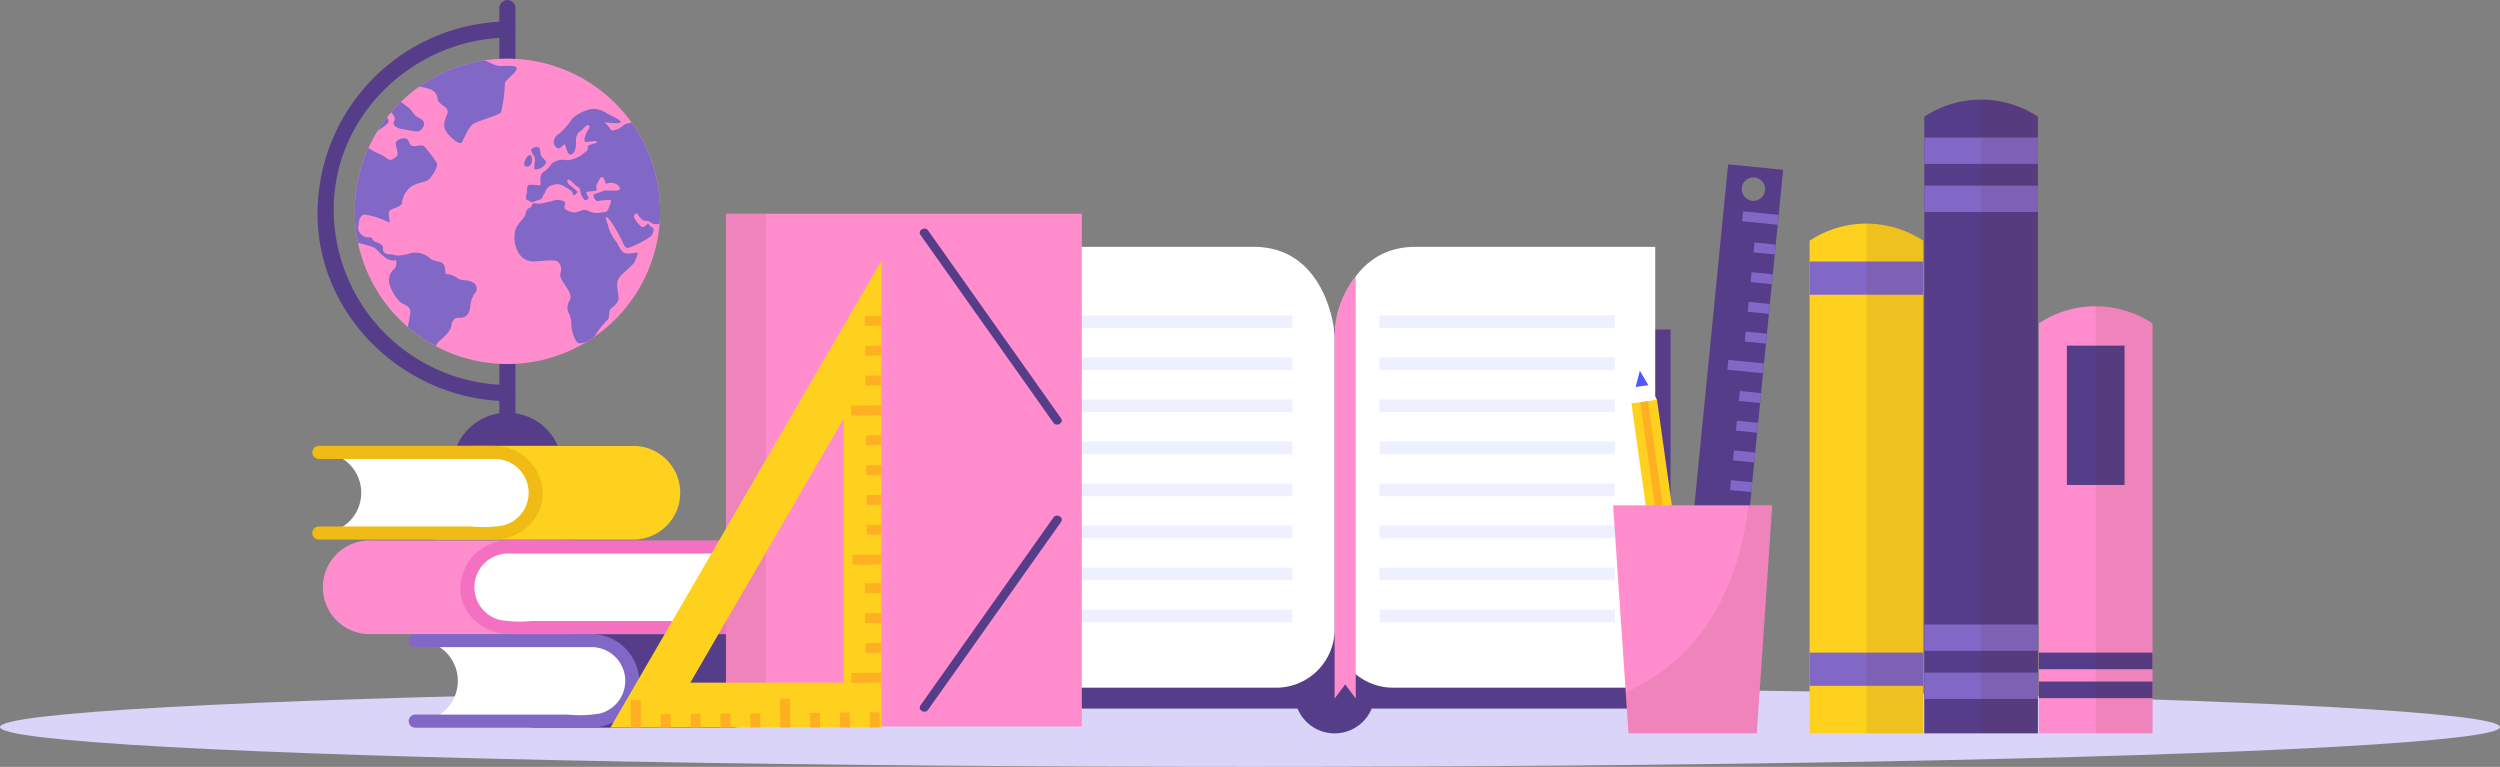<svg xmlns="http://www.w3.org/2000/svg" xmlns:xlink="http://www.w3.org/1999/xlink" width="328.347" height="100.717" viewBox="0 0 328.347 100.717">
  <rect x="0" y="0" width="328.347" height="100.717" fill="#808080" stroke="none"/>
  <defs>
    <clipPath id="clip-path">
      <path id="Path_842" data-name="Path 842" d="M1091.677,240.077h35.583V178.8Zm30.644-5.884h-20.159l20.159-34.715Z" transform="translate(-1091.677 -178.799)" fill="none"/>
    </clipPath>
    <clipPath id="clip-path-2">
      <path id="Path_863" data-name="Path 863" d="M1068.781,149.022a20.052,20.052,0,1,1-20.052-20.052A20.053,20.053,0,0,1,1068.781,149.022Z" transform="translate(-1028.676 -128.97)" fill="none"/>
    </clipPath>
  </defs>
  <g id="Group_298" data-name="Group 298" transform="translate(-941.295 -114.522)">
    <ellipse id="Ellipse_36" data-name="Ellipse 36" cx="164.173" cy="5.229" rx="164.173" ry="5.229" transform="translate(941.295 204.781)" fill="#dad4f9"/>
    <g id="Group_297" data-name="Group 297" transform="translate(982.309 114.522)">
      <g id="Group_220" data-name="Group 220" transform="translate(196.66 29.332)">
        <g id="Group_219" data-name="Group 219">
          <path id="Path_814" data-name="Path 814" d="M1387.081,171.822v64.7h14.924v-64.7A13.512,13.512,0,0,0,1387.081,171.822Z" transform="translate(-1387.081 -169.537)" fill="#ffd11f"/>
          <g id="Group_218" data-name="Group 218" transform="translate(0 5.015)">
            <rect id="Rectangle_136" data-name="Rectangle 136" width="14.924" height="4.363" fill="#8167c6"/>
            <rect id="Rectangle_137" data-name="Rectangle 137" width="14.924" height="4.363" transform="translate(0 51.366)" fill="#8167c6"/>
          </g>
        </g>
        <path id="Path_815" data-name="Path 815" d="M1401.078,169.541v66.984h7.462v-64.7A13.1,13.1,0,0,0,1401.078,169.541Z" transform="translate(-1393.615 -169.539)" fill="#5b2e15" opacity="0.1"/>
      </g>
      <g id="Group_226" data-name="Group 226" transform="translate(211.716 13.051)">
        <g id="Group_225" data-name="Group 225">
          <path id="Path_816" data-name="Path 816" d="M1415.32,141.285v80.983h14.925V141.285A13.513,13.513,0,0,0,1415.32,141.285Z" transform="translate(-1415.32 -139)" fill="#553d89"/>
          <g id="Group_224" data-name="Group 224" transform="translate(0 5.015)">
            <rect id="Rectangle_138" data-name="Rectangle 138" width="14.925" height="3.461" fill="#8167c6"/>
            <g id="Group_221" data-name="Group 221" transform="translate(0 6.313)">
              <rect id="Rectangle_139" data-name="Rectangle 139" width="14.925" height="3.46" fill="#8167c6"/>
            </g>
            <g id="Group_223" data-name="Group 223" transform="translate(0 63.956)">
              <rect id="Rectangle_140" data-name="Rectangle 140" width="14.925" height="3.461" fill="#8167c6"/>
              <g id="Group_222" data-name="Group 222" transform="translate(0 6.314)">
                <rect id="Rectangle_141" data-name="Rectangle 141" width="14.925" height="3.46" fill="#8167c6"/>
              </g>
            </g>
          </g>
        </g>
        <path id="Path_817" data-name="Path 817" d="M1429.317,139v83.265h7.462V141.286A13.088,13.088,0,0,0,1429.317,139Z" transform="translate(-1421.854 -139.001)" fill="#5b2e15" opacity="0.1"/>
      </g>
      <g id="Group_229" data-name="Group 229" transform="translate(226.771 40.186)">
        <g id="Group_228" data-name="Group 228">
          <path id="Path_818" data-name="Path 818" d="M1443.559,192.181v53.847h14.925V192.181A13.514,13.514,0,0,0,1443.559,192.181Z" transform="translate(-1443.559 -189.896)" fill="#ff8dce"/>
          <rect id="Rectangle_142" data-name="Rectangle 142" width="7.576" height="18.297" transform="translate(3.675 5.21)" fill="#553d89"/>
          <g id="Group_227" data-name="Group 227" transform="translate(0 45.527)">
            <rect id="Rectangle_143" data-name="Rectangle 143" width="14.925" height="2.182" fill="#553d89"/>
            <rect id="Rectangle_144" data-name="Rectangle 144" width="14.925" height="2.182" transform="translate(0 3.799)" fill="#553d89"/>
          </g>
        </g>
        <path id="Path_819" data-name="Path 819" d="M1457.556,189.9V246.03h7.462V192.182A13.1,13.1,0,0,0,1457.556,189.9Z" transform="translate(-1450.093 -189.898)" fill="#5b2e15" opacity="0.1"/>
      </g>
      <g id="Group_244" data-name="Group 244" transform="translate(90.155 32.421)">
        <g id="Group_243" data-name="Group 243">
          <g id="Group_230" data-name="Group 230">
            <path id="Path_820" data-name="Path 820" d="M1275.557,195.7h-88.239v49.782h39.252a5.265,5.265,0,0,0,9.734,0h39.253Z" transform="translate(-1187.318 -184.839)" fill="#553d89"/>
            <path id="Path_821" data-name="Path 821" d="M1233.109,186.189h.009s-1.073-10.858-10.547-10.858h-31.479v57.9h34.452a7.678,7.678,0,0,0,7.655-7.655V187.3A7.634,7.634,0,0,0,1233.109,186.189Z" transform="translate(-1189.08 -175.332)" fill="#fff"/>
            <path id="Path_822" data-name="Path 822" d="M1270.16,186.189h-.008s1.073-10.858,10.546-10.858h31.479v57.9h-34.452a7.678,7.678,0,0,1-7.655-7.655V187.3A7.583,7.583,0,0,1,1270.16,186.189Z" transform="translate(-1225.95 -175.332)" fill="#fff"/>
          </g>
          <g id="Group_242" data-name="Group 242" transform="translate(7.67 9.01)" opacity="0.1">
            <g id="Group_241" data-name="Group 241">
              <g id="Group_235" data-name="Group 235">
                <g id="Group_231" data-name="Group 231">
                  <rect id="Rectangle_145" data-name="Rectangle 145" width="30.909" height="1.656" fill="#4f57ff"/>
                  <rect id="Rectangle_146" data-name="Rectangle 146" width="30.909" height="1.655" transform="translate(0 5.52)" fill="#4f57ff"/>
                </g>
                <g id="Group_232" data-name="Group 232" transform="translate(0 11.039)">
                  <rect id="Rectangle_147" data-name="Rectangle 147" width="30.909" height="1.656" fill="#4f57ff"/>
                  <rect id="Rectangle_148" data-name="Rectangle 148" width="30.909" height="1.655" transform="translate(0 5.52)" fill="#4f57ff"/>
                </g>
                <g id="Group_233" data-name="Group 233" transform="translate(0 22.078)">
                  <rect id="Rectangle_149" data-name="Rectangle 149" width="30.909" height="1.656" fill="#4f57ff"/>
                  <rect id="Rectangle_150" data-name="Rectangle 150" width="30.909" height="1.656" transform="translate(0 5.52)" fill="#4f57ff"/>
                </g>
                <g id="Group_234" data-name="Group 234" transform="translate(0 33.118)">
                  <rect id="Rectangle_151" data-name="Rectangle 151" width="30.909" height="1.655" fill="#4f57ff"/>
                  <rect id="Rectangle_152" data-name="Rectangle 152" width="30.909" height="1.656" transform="translate(0 5.519)" fill="#4f57ff"/>
                </g>
              </g>
              <g id="Group_240" data-name="Group 240" transform="translate(42.335)">
                <g id="Group_236" data-name="Group 236">
                  <rect id="Rectangle_153" data-name="Rectangle 153" width="30.909" height="1.656" fill="#4f57ff"/>
                  <rect id="Rectangle_154" data-name="Rectangle 154" width="30.909" height="1.655" transform="translate(0 5.52)" fill="#4f57ff"/>
                </g>
                <g id="Group_237" data-name="Group 237" transform="translate(0 11.039)">
                  <rect id="Rectangle_155" data-name="Rectangle 155" width="30.909" height="1.656" fill="#4f57ff"/>
                  <rect id="Rectangle_156" data-name="Rectangle 156" width="30.909" height="1.655" transform="translate(0 5.52)" fill="#4f57ff"/>
                </g>
                <g id="Group_238" data-name="Group 238" transform="translate(0 22.078)">
                  <rect id="Rectangle_157" data-name="Rectangle 157" width="30.909" height="1.656" fill="#4f57ff"/>
                  <rect id="Rectangle_158" data-name="Rectangle 158" width="30.909" height="1.656" transform="translate(0 5.52)" fill="#4f57ff"/>
                </g>
                <g id="Group_239" data-name="Group 239" transform="translate(0 33.118)">
                  <rect id="Rectangle_159" data-name="Rectangle 159" width="30.909" height="1.655" fill="#4f57ff"/>
                  <rect id="Rectangle_160" data-name="Rectangle 160" width="30.909" height="1.656" transform="translate(0 5.519)" fill="#4f57ff"/>
                </g>
              </g>
            </g>
          </g>
        </g>
        <path id="Path_823" data-name="Path 823" d="M1270.069,190.708v47.348l1.387-1.848,1.386,1.848V182.631A12.353,12.353,0,0,0,1270.069,190.708Z" transform="translate(-1225.95 -178.739)" fill="#ff8dce"/>
      </g>
      <g id="Group_257" data-name="Group 257" transform="translate(170.848 21.588)">
        <g id="Group_249" data-name="Group 249" transform="translate(8.456)">
          <path id="Path_824" data-name="Path 824" d="M1361.18,155.012l-6.652,67.306,7.227.714,6.651-67.307Zm3.176,4.779a1.536,1.536,0,1,1,1.679-1.377A1.536,1.536,0,0,1,1364.356,159.791Z" transform="translate(-1354.528 -155.012)" fill="#553d89"/>
          <g id="Group_248" data-name="Group 248" transform="translate(4.626 6.169)">
            <g id="Group_245" data-name="Group 245" transform="translate(3.856 0)">
              <rect id="Rectangle_161" data-name="Rectangle 161" width="1.307" height="4.705" transform="translate(0 1.301) rotate(-84.354)" fill="#8167c6"/>
              <rect id="Rectangle_162" data-name="Rectangle 162" width="1.307" height="2.803" transform="matrix(0.098, -0.995, 0.995, 0.098, 1.507, 5.391)" fill="#8167c6"/>
              <rect id="Rectangle_163" data-name="Rectangle 163" width="1.306" height="2.804" transform="translate(1.121 9.292) rotate(-84.373)" fill="#8167c6"/>
              <rect id="Rectangle_164" data-name="Rectangle 164" width="1.307" height="2.804" transform="translate(0.735 13.193) rotate(-84.352)" fill="#8167c6"/>
              <rect id="Rectangle_165" data-name="Rectangle 165" width="1.307" height="2.804" transform="translate(0.35 17.095) rotate(-84.341)" fill="#8167c6"/>
            </g>
            <g id="Group_246" data-name="Group 246" transform="translate(1.928 19.509)">
              <rect id="Rectangle_166" data-name="Rectangle 166" width="1.307" height="4.705" transform="matrix(0.098, -0.995, 0.995, 0.098, 0, 1.301)" fill="#8167c6"/>
              <rect id="Rectangle_167" data-name="Rectangle 167" width="1.307" height="2.804" transform="matrix(0.098, -0.995, 0.995, 0.098, 1.507, 5.39)" fill="#8167c6"/>
              <rect id="Rectangle_168" data-name="Rectangle 168" width="1.307" height="2.804" transform="translate(1.121 9.292) rotate(-84.362)" fill="#8167c6"/>
              <rect id="Rectangle_169" data-name="Rectangle 169" width="1.306" height="2.803" transform="translate(0.736 13.193) rotate(-84.361)" fill="#8167c6"/>
              <rect id="Rectangle_170" data-name="Rectangle 170" width="1.306" height="2.804" transform="matrix(0.098, -0.995, 0.995, 0.098, 0.35, 17.095)" fill="#8167c6"/>
            </g>
            <g id="Group_247" data-name="Group 247" transform="translate(0 39.018)">
              <rect id="Rectangle_171" data-name="Rectangle 171" width="1.307" height="4.705" transform="matrix(0.098, -0.995, 0.995, 0.098, 0, 1.3)" fill="#8167c6"/>
              <rect id="Rectangle_172" data-name="Rectangle 172" width="1.306" height="2.804" transform="matrix(0.099, -0.995, 0.995, 0.099, 1.507, 5.389)" fill="#8167c6"/>
              <rect id="Rectangle_173" data-name="Rectangle 173" width="1.307" height="2.804" transform="translate(1.121 9.291) rotate(-84.352)" fill="#8167c6"/>
              <rect id="Rectangle_174" data-name="Rectangle 174" width="1.307" height="2.804" transform="translate(0.736 13.193) rotate(-84.361)" fill="#8167c6"/>
              <rect id="Rectangle_175" data-name="Rectangle 175" width="1.307" height="2.803" transform="translate(0.351 17.095) rotate(-84.362)" fill="#8167c6"/>
            </g>
          </g>
        </g>
        <g id="Group_255" data-name="Group 255" transform="translate(2.404 27.099)">
          <g id="Group_254" data-name="Group 254">
            <g id="Group_253" data-name="Group 253">
              <g id="Group_252" data-name="Group 252">
                <g id="Group_250" data-name="Group 250" transform="translate(0.003 3.798)">
                  <rect id="Rectangle_176" data-name="Rectangle 176" width="3.394" height="31.904" transform="matrix(0.99, -0.139, 0.139, 0.99, 0, 0.472)" fill="#ffd11f"/>
                  <rect id="Rectangle_177" data-name="Rectangle 177" width="1.025" height="31.903" transform="translate(1.156 0.311) rotate(-8.063)" fill="#ffaf22"/>
                </g>
                <g id="Group_251" data-name="Group 251">
                  <path id="Path_825" data-name="Path 825" d="M1346.538,209.639l-3.36.472,1.112-4.271Z" transform="translate(-1343.177 -205.84)" fill="#fff"/>
                  <path id="Path_826" data-name="Path 826" d="M1344.219,207.977l1.681-.236-1.125-1.9Z" transform="translate(-1343.664 -205.84)" fill="#4f57ff"/>
                </g>
              </g>
              <path id="Path_827" data-name="Path 827" d="M1351.891,275.076l3.362-.472-.375-2.386-3.362.473Z" transform="translate(-1347.07 -236.829)" fill="#fca7ce"/>
            </g>
          </g>
        </g>
        <g id="Group_256" data-name="Group 256" transform="translate(0 44.786)">
          <path id="Path_828" data-name="Path 828" d="M1357.54,268.958h-16.848l-2.025-29.945h20.9Z" transform="translate(-1338.668 -239.013)" fill="#ff8dce"/>
          <path id="Path_829" data-name="Path 829" d="M1357.88,239.013c-1.8,15.866-10.623,22.153-16.1,24.551l.365,5.394h16.848l2.025-29.945Z" transform="translate(-1340.121 -239.013)" fill="#5b2e15" opacity="0.1"/>
        </g>
      </g>
      <g id="Group_267" data-name="Group 267" transform="translate(0 58.514)">
        <g id="Group_260" data-name="Group 260" transform="translate(12.688 24.708)">
          <path id="Path_830" data-name="Path 830" d="M1097.215,270.73h-26.808a6.148,6.148,0,1,1,0,12.287h26.808a6.148,6.148,0,1,0,0-12.287Z" transform="translate(-1055.272 -270.668)" fill="#553d89"/>
          <g id="Group_259" data-name="Group 259">
            <path id="Path_831" data-name="Path 831" d="M1066.67,272.327h-23.091a5.3,5.3,0,1,1,0,10.583h23.091a5.3,5.3,0,1,0,0-10.583Z" transform="translate(-1042.748 -271.414)" fill="#fff"/>
            <g id="Group_258" data-name="Group 258">
              <path id="Path_832" data-name="Path 832" d="M1042.851,282.971h23.085c3.12,0,6.2-2.452,6.347-5.7a6.346,6.346,0,0,0-5.867-6.587,31.127,31.127,0,0,0-3.765-.02h-19.8a.86.86,0,0,0,0,1.72h23.085a4.43,4.43,0,0,1,1.163,8.723,15.838,15.838,0,0,1-4.2.14h-20.045a.86.86,0,0,0,0,1.72Z" transform="translate(-1042.02 -270.614)" fill="#8167c6"/>
            </g>
          </g>
        </g>
        <g id="Group_263" data-name="Group 263" transform="translate(1.387 12.413)">
          <path id="Path_833" data-name="Path 833" d="M1027.209,247.669h26.808a6.148,6.148,0,1,0,0,12.287h-26.808a6.148,6.148,0,1,1,0-12.287Z" transform="translate(-1020.823 -247.607)" fill="#ff8dce"/>
          <g id="Group_262" data-name="Group 262" transform="translate(18.059)">
            <path id="Path_834" data-name="Path 834" d="M1061.784,249.267h36.955a5.3,5.3,0,1,0,0,10.583h-36.955a5.3,5.3,0,1,1,0-10.583Z" transform="translate(-1055.436 -248.353)" fill="#fff"/>
            <g id="Group_261" data-name="Group 261">
              <path id="Path_835" data-name="Path 835" d="M1098,259.91h-36.949c-3.12,0-6.2-2.452-6.347-5.7a6.346,6.346,0,0,1,5.868-6.586,30.9,30.9,0,0,1,3.765-.02H1098a.86.86,0,0,1,0,1.72h-36.949a4.43,4.43,0,0,0-1.163,8.724,15.817,15.817,0,0,0,4.2.14H1098a.86.86,0,0,1,0,1.719Z" transform="translate(-1054.695 -247.553)" fill="#f471c2"/>
            </g>
          </g>
        </g>
        <g id="Group_266" data-name="Group 266">
          <path id="Path_836" data-name="Path 836" d="M1073.418,224.388H1046.61a6.148,6.148,0,1,1,0,12.287h26.808a6.148,6.148,0,1,0,0-12.287Z" transform="translate(-1031.475 -224.326)" fill="#ffd11f"/>
          <g id="Group_265" data-name="Group 265">
            <path id="Path_837" data-name="Path 837" d="M1042.872,225.986h-23.091a5.3,5.3,0,1,1,0,10.583h23.091a5.3,5.3,0,1,0,0-10.583Z" transform="translate(-1018.95 -225.072)" fill="#fff"/>
            <g id="Group_264" data-name="Group 264">
              <path id="Path_838" data-name="Path 838" d="M1019.053,236.628h23.085c3.119,0,6.2-2.453,6.347-5.7a6.346,6.346,0,0,0-5.867-6.587,31.015,31.015,0,0,0-3.765-.02h-19.8a.861.861,0,0,0,0,1.72h23.085a4.43,4.43,0,0,1,1.163,8.723,15.836,15.836,0,0,1-4.2.141h-20.045a.86.86,0,0,0,0,1.719Z" transform="translate(-1018.222 -224.271)" fill="#efbb14"/>
            </g>
          </g>
        </g>
      </g>
      <g id="Group_272" data-name="Group 272" transform="translate(54.328 28.065)">
        <g id="Group_268" data-name="Group 268">
          <rect id="Rectangle_178" data-name="Rectangle 178" width="46.742" height="67.359" fill="#ff8dce"/>
          <rect id="Rectangle_179" data-name="Rectangle 179" width="5.253" height="67.359" fill="#5b2e15" opacity="0.1"/>
        </g>
        <g id="Group_271" data-name="Group 271" transform="translate(25.452 1.954)">
          <g id="Group_269" data-name="Group 269">
            <path id="Path_839" data-name="Path 839" d="M1167.965,171.664l17.452,24.66c.427.6,1.429.026,1-.583q-8.725-12.331-17.452-24.66c-.426-.6-1.429-.028-1,.583Z" transform="translate(-1167.86 -170.825)" fill="#553d89"/>
          </g>
          <g id="Group_270" data-name="Group 270" transform="translate(0 37.699)">
            <path id="Path_840" data-name="Path 840" d="M1185.418,241.789l-17.452,24.66c-.432.609.571,1.186,1,.583l17.452-24.66c.432-.61-.57-1.187-1-.583Z" transform="translate(-1167.86 -241.534)" fill="#553d89"/>
          </g>
        </g>
      </g>
      <g id="Group_288" data-name="Group 288" transform="translate(39.163 34.27)">
        <path id="Path_841" data-name="Path 841" d="M1091.677,240.077h35.583V178.8Zm30.644-5.884h-20.159l20.159-34.715Z" transform="translate(-1091.677 -178.799)" fill="#ffd11f"/>
        <g id="Group_287" data-name="Group 287">
          <g id="Group_286" data-name="Group 286" clip-path="url(#clip-path)">
            <g id="Group_285" data-name="Group 285" transform="translate(2.665 7.196)">
              <g id="Group_276" data-name="Group 276" transform="translate(0 50.279)">
                <g id="Group_273" data-name="Group 273" transform="translate(23.54 1.797)">
                  <rect id="Rectangle_180" data-name="Rectangle 180" width="1.307" height="2.803" transform="matrix(1, -0.009, 0.009, 1, 7.841, 0.012)" fill="#ffaf22"/>
                  <rect id="Rectangle_181" data-name="Rectangle 181" width="1.307" height="2.804" transform="translate(3.921 0.046) rotate(-0.5)" fill="#ffaf22"/>
                  <rect id="Rectangle_182" data-name="Rectangle 182" width="1.307" height="2.803" transform="translate(0 0.082) rotate(-0.517)" fill="#ffaf22"/>
                </g>
                <g id="Group_274" data-name="Group 274" transform="translate(3.938 0)">
                  <rect id="Rectangle_183" data-name="Rectangle 183" width="1.307" height="4.705" transform="translate(15.666 0.012) rotate(-0.51)" fill="#ffaf22"/>
                  <rect id="Rectangle_184" data-name="Rectangle 184" width="1.307" height="2.804" transform="translate(11.762 1.948) rotate(-0.506)" fill="#ffaf22"/>
                  <rect id="Rectangle_185" data-name="Rectangle 185" width="1.306" height="2.804" transform="translate(7.841 1.983) rotate(-0.506)" fill="#ffaf22"/>
                  <rect id="Rectangle_186" data-name="Rectangle 186" width="1.307" height="2.804" transform="translate(3.921 2.018) rotate(-0.51)" fill="#ffaf22"/>
                  <rect id="Rectangle_187" data-name="Rectangle 187" width="1.306" height="2.804" transform="translate(0 2.053) rotate(-0.522)" fill="#ffaf22"/>
                </g>
                <g id="Group_275" data-name="Group 275" transform="translate(0 0.175)">
                  <rect id="Rectangle_188" data-name="Rectangle 188" width="1.307" height="4.705" transform="translate(0 0.012) rotate(-0.51)" fill="#ffaf22"/>
                </g>
              </g>
              <g id="Group_284" data-name="Group 284" transform="translate(28.951 0)">
                <g id="Group_280" data-name="Group 280" transform="translate(0)">
                  <g id="Group_277" data-name="Group 277" transform="translate(1.797)">
                    <rect id="Rectangle_189" data-name="Rectangle 189" width="2.802" height="1.307" transform="translate(0 0.025) rotate(-0.511)" fill="#ffaf22"/>
                    <rect id="Rectangle_190" data-name="Rectangle 190" width="2.804" height="1.307" transform="translate(0.035 3.945) rotate(-0.5)" fill="#ffaf22"/>
                    <rect id="Rectangle_191" data-name="Rectangle 191" width="2.803" height="1.307" transform="matrix(1, -0.009, 0.009, 1, 0.07, 7.866)" fill="#ffaf22"/>
                  </g>
                  <g id="Group_278" data-name="Group 278" transform="translate(0 11.762)">
                    <rect id="Rectangle_192" data-name="Rectangle 192" width="4.705" height="1.307" transform="translate(0 0.042) rotate(-0.514)" fill="#ffaf22"/>
                    <rect id="Rectangle_193" data-name="Rectangle 193" width="2.803" height="1.306" transform="translate(1.936 3.946) rotate(-0.51)" fill="#ffaf22"/>
                    <rect id="Rectangle_194" data-name="Rectangle 194" width="2.803" height="1.307" transform="translate(1.972 7.867) rotate(-0.51)" fill="#ffaf22"/>
                    <rect id="Rectangle_195" data-name="Rectangle 195" width="2.803" height="1.307" transform="translate(2.006 11.787) rotate(-0.5)" fill="#ffaf22"/>
                    <rect id="Rectangle_196" data-name="Rectangle 196" width="2.803" height="1.306" transform="translate(2.041 15.709) rotate(-0.533)" fill="#ffaf22"/>
                  </g>
                  <g id="Group_279" data-name="Group 279" transform="translate(0.175 31.365)">
                    <rect id="Rectangle_197" data-name="Rectangle 197" width="4.705" height="1.307" transform="translate(0 0.042) rotate(-0.507)" fill="#ffaf22"/>
                  </g>
                </g>
                <g id="Group_283" data-name="Group 283" transform="translate(0 35.121)">
                  <g id="Group_281" data-name="Group 281" transform="translate(1.796 0)">
                    <rect id="Rectangle_198" data-name="Rectangle 198" width="2.802" height="1.306" transform="translate(0 0.025) rotate(-0.521)" fill="#ffaf22"/>
                    <rect id="Rectangle_199" data-name="Rectangle 199" width="2.804" height="1.307" transform="translate(0.035 3.945) rotate(-0.521)" fill="#ffaf22"/>
                    <rect id="Rectangle_200" data-name="Rectangle 200" width="2.803" height="1.307" transform="translate(0.07 7.866) rotate(-0.511)" fill="#ffaf22"/>
                  </g>
                  <g id="Group_282" data-name="Group 282" transform="translate(0 11.762)">
                    <rect id="Rectangle_201" data-name="Rectangle 201" width="4.705" height="1.306" transform="matrix(1, -0.009, 0.009, 1, 0, 0.042)" fill="#ffaf22"/>
                  </g>
                </g>
              </g>
            </g>
          </g>
        </g>
      </g>
      <g id="Group_296" data-name="Group 296" transform="translate(0.692 0)">
        <g id="Group_291" data-name="Group 291">
          <g id="Group_289" data-name="Group 289" transform="translate(0 2.822)">
            <path id="Path_843" data-name="Path 843" d="M1044.454,167.559a23.076,23.076,0,0,1-22.81-22.811c-.154-12.551,10.493-22.66,22.81-22.811a1.062,1.062,0,0,0,0-2.122,25.236,25.236,0,0,0-24.932,24.933c-.169,13.707,11.48,24.768,24.932,24.933a1.062,1.062,0,0,0,0-2.122Z" transform="translate(-1019.52 -119.815)" fill="#553d89"/>
          </g>
          <g id="Group_290" data-name="Group 290" transform="translate(23.873)">
            <path id="Path_844" data-name="Path 844" d="M1064.3,115.548v53.984a1.062,1.062,0,0,0,2.122,0V115.548a1.062,1.062,0,0,0-2.122,0Z" transform="translate(-1064.297 -114.522)" fill="#553d89"/>
          </g>
          <path id="Path_845" data-name="Path 845" d="M1067.109,220.5a7.219,7.219,0,0,0-13.213,0Z" transform="translate(-1035.568 -161.985)" fill="#553d89"/>
        </g>
        <g id="Group_295" data-name="Group 295" transform="translate(4.882 7.703)">
          <path id="Path_846" data-name="Path 846" d="M1068.781,149.022a20.052,20.052,0,1,1-20.052-20.052A20.053,20.053,0,0,1,1068.781,149.022Z" transform="translate(-1028.676 -128.97)" fill="#ff8dce"/>
          <g id="Group_294" data-name="Group 294">
            <g id="Group_293" data-name="Group 293" clip-path="url(#clip-path-2)">
              <g id="Group_292" data-name="Group 292" transform="translate(-15.825 0.022)">
                <path id="Path_847" data-name="Path 847" d="M1020.245,161.067a1.367,1.367,0,0,1-.164,1.091,1.976,1.976,0,0,0-.747,1.815,5.5,5.5,0,0,0,1.531,2.664c.585.323,1.334.486,1.251,1.343s-.541,2.823-.595,3.491-.748,3.579-.53,4.846a1.84,1.84,0,0,0,1.617,1.654c.338-.06-.354-1.669,0-2.2a5.221,5.221,0,0,0,1-1.566,1.767,1.767,0,0,1,1.362-1.272c.546-.122.4-.785,1-1.285s1.441-1.311,1.522-1.86.229-1.206,1.048-1.152,1.325-.453,1.451-1.414a3.413,3.413,0,0,1,.579-1.791.875.875,0,0,0-.171-1.4c-.688-.493-1.534-.172-2.1-.624a2.547,2.547,0,0,0-1.458-.516c-.262-.015.1-1.362-.779-1.573s-1.178-.288-1.512-.66a3.05,3.05,0,0,0-2.221-.553,8.867,8.867,0,0,1-1.662.353c-.562.013-.67-.152-1.221-.16s-.988-.256-.912-.737-.382-.657-.962-.9-.352-.719-.933-.593a1.383,1.383,0,0,1-1.364-1.152c.047-.48.041-2.048,1.067-1.811a10.01,10.01,0,0,1,2.785.914c.622.4-.088-1.144.293-1.468s1.57-.507,1.607-1.014a3.087,3.087,0,0,1,1.3-2.2c.879-.5,1.783-.5,2.181-.83s1.348-1.715,1.084-2.22a18.4,18.4,0,0,0-1.521-2.047c-.406-.5-1.043-.077-1.6-.159s-.486-.946-.988-1.019-1.3.215-1.274.735.492,1.381.068,1.67-.678.691-1.34.142-1.951-.825-2.332-1.369-.516-1.119.474-1.716,2.2-1.325,2.2-1.709-.555-.962-.933-.9-.269.684-.741.639-.91-1.325-1.383-1.517-.107,1.385-.724,1.517a4.889,4.889,0,0,1-2.193,0,3.782,3.782,0,0,0-1.856,0c-.664.106-.784-.052-1.509-.315a4.291,4.291,0,0,0-2.418-.292c-1.442.106-2.173.35-2.934,0s-2.206.1-3.238.066-2.364.546-2.366,1.3c0,1.6,3.375,2.07,4.53,2.272a4.146,4.146,0,0,1,2.924,2c.375.949,1.69,1.177,1.918,2.265a17.927,17.927,0,0,0,.708,3.465c.354.557,2.681,1.822,3.137,2.733a7.451,7.451,0,0,0,2.165,2.3c.719.534,2.413.72,3.028,1.091S1018.92,161.364,1020.245,161.067Z" transform="translate(-998.995 -134.618)" fill="#8167c6"/>
                <path id="Path_848" data-name="Path 848" d="M1017.32,137.982a1.062,1.062,0,0,0-.82,1.129c.062.518.568.664,1.022.6a1.654,1.654,0,0,1,1.519.558c.236.457,1.278.281,2.08.21s1.566-.271,1.087-.6-.428-.824-.736-1.087-.589,0-1.195.066a4.37,4.37,0,0,1-1.967-.489C1017.827,138.137,1017.855,137.828,1017.32,137.982Z" transform="translate(-1007.164 -133.18)" fill="#8167c6"/>
                <path id="Path_849" data-name="Path 849" d="M1018.554,135.131c-.6.141-1.358.6-1.155.791a1.321,1.321,0,0,0,1.567-.192c.467-.533.808-.952.483-.806A3.826,3.826,0,0,1,1018.554,135.131Z" transform="translate(-1007.571 -131.758)" fill="#8167c6"/>
                <path id="Path_850" data-name="Path 850" d="M1021.187,136.332c-.233.116-.634.606-.129.8a2.814,2.814,0,0,0,2.023-.107c.4-.306.126-.837-.177-1A3.549,3.549,0,0,0,1021.187,136.332Z" transform="translate(-1009.181 -132.263)" fill="#8167c6"/>
                <path id="Path_851" data-name="Path 851" d="M1038.364,129.333a5.765,5.765,0,0,0-2.6-.28c-1.264.126-2.7.709-3.574.792a2.629,2.629,0,0,0-2.007.934c-.262.508,1.429.977,1.787,1.369a2.9,2.9,0,0,0,2.466.479c.772-.3,1.089-1.236,1.81-1.611S1038.649,129.41,1038.364,129.333Z" transform="translate(-1013.542 -129.012)" fill="#8167c6"/>
                <path id="Path_852" data-name="Path 852" d="M1027.793,133.257a1.987,1.987,0,0,0-1.362.162c-.248.136-.061.719-.073,1.053a2.329,2.329,0,0,0,.2,1.519c.358.534.277,1.3,1.05,1.314a4.028,4.028,0,0,0,1.957-.778c.552-.3,2.375-.254,2.729-.769s-.223-.447-1.175-.494a3.275,3.275,0,0,1-2.083-1.013C1028.444,133.748,1028.145,133.347,1027.793,133.257Z" transform="translate(-1011.743 -130.967)" fill="#8167c6"/>
                <path id="Path_853" data-name="Path 853" d="M1034.363,139.141c-.99.123-1.072.686-.915,1.164s1.393-.277,1.784,0,1.155.95.826,1.5.4,1,1.323,1.1,1.789.523,2.238.009.612-1.077-.274-1.515-.94-1.091-1.482-1.435-1.24-1.1-1.866-1.065A14.119,14.119,0,0,0,1034.363,139.141Z" transform="translate(-1015.05 -133.627)" fill="#8167c6"/>
                <path id="Path_854" data-name="Path 854" d="M1046.39,129.571c-.732.217-2.481.951-2.686,1.4s-1.113.574-1.237,1.066.734.547,1.872.8,1.555.647,1.659,1.474,1.644,1.012,1.27,1.955-.615,1.484-.183,2.246,1.62,1.7,1.954,1.6.884-2.173,1.776-2.6,3.4-1.173,3.514-1.436a19.275,19.275,0,0,0,.5-3.718c-.091-.537,1.5-1.387,1.551-2.012s-1.675-.265-2.48-.4-1.464-.8-2.646-.87A23.5,23.5,0,0,0,1046.39,129.571Z" transform="translate(-1019.284 -129.04)" fill="#8167c6"/>
                <path id="Path_855" data-name="Path 855" d="M1071.45,148.842s-1.457-.176-1.63,0-.1.939-.2,1.187-.089.722.114.757.549.328.7.271a8.146,8.146,0,0,1,.984-.369c.3-.069.316-.454.544-.774s.227-.891,1.043-1.1a1.711,1.711,0,0,1,1.535.126c.189.186,1.168.577,1.167,1.015s.647-.132.6-.281a7.2,7.2,0,0,0-1.091-.943c-.246-.2-.321-.6-.106-.661s.922.8,1.1.871.494.346.455.575a2.32,2.32,0,0,0,.619,1.276c.194.033.556-.19.475-.391s-.427-.537-.183-.687.884-.029,1.175-.2-.15-.388.1-.8.418-1.042.74-.956.321.9.549.858a1.472,1.472,0,0,1,1.444.171c.515.495.365.672-.167.731s-1.543-.106-1.8.084-1.195.31-1.2.525.239.827.557.769a9.2,9.2,0,0,1,1.723-.146c.121.066-.328,1.511-.667,1.572s-.616.078-.933.132a2.733,2.733,0,0,1-1.454-.3c-.341-.227-.872.022-1.435.214a1.9,1.9,0,0,1-1.512-.441c-.253-.189.038-.638,0-.838s-.986-.461-1.365-.3a16.589,16.589,0,0,1-1.875.446,3.975,3.975,0,0,1-.945-.059c-.076.027-.218.54-.569.659s-.355.568-.557,1.038-1.151,1.138-1.29,2.125a3.989,3.989,0,0,0,.506,2.743,2.253,2.253,0,0,0,2.1,1.089c.886-.026,2.492-.3,2.985,0a1.339,1.339,0,0,1,.4,1.5c-.139.518.152.923.7,1.772s.81,1.251.482,1.895a1.642,1.642,0,0,0-.051,1.719,3.639,3.639,0,0,1,.291,1.621c.05.645.48,2.175,1.024,2.251a2.925,2.925,0,0,0,2.049-.974,12.994,12.994,0,0,1,1.556-2c.481-.341.244-1.227.5-1.513s1.135-.776,1.074-1.548-.377-1.783,0-2.453,1.931-1.748,2.128-2.265.6-1.2.237-1.174a5.234,5.234,0,0,1-1.353.124c-.7-.062-1.1-1.31-1.317-1.546a5.835,5.835,0,0,1-1-1.818c.006-.351-.569-1.391-.278-1.4s1.029,1.276,1.267,1.669a13.283,13.283,0,0,1,.9,1.717c.184.5.463.686.736.639a13.714,13.714,0,0,0,2.938-1.521c.324-.372.49-1.016.144-1.172s-.525-.614-.617-.473-.4.441-.652.431-.968-.929-1.087-1.242a.429.429,0,0,1,.342-.554c.139.013.562.982,1.117.974s.61.2,1,.392,2.042-.2,2.224.237.7,1.154,1.041,1.042.273.423.528,1.083a9.662,9.662,0,0,0,.938,2.238c.215.053.846-.818.86-1.3a1.158,1.158,0,0,1,.5-1.148,12.858,12.858,0,0,1,1.533-1.229c.423-.169,1.027.656,1.049,1.089s.555.3.682.746a21.6,21.6,0,0,0,.7,2.38c.228.45,1.049.582.8.212s-.885-1.733-.632-2.023,1.068,1,1.508.808.44-1.373.115-1.848a.957.957,0,0,1,.3-1.364c.418-.126,1.948-.276,2.327-.733s1.145-1.34.928-1.85-1.134-1.607-.687-1.995a1.171,1.171,0,0,1,1.648.336c.172.524.684.9.89.67s-.078-1.442.446-1.839,2.037-1.493,2.226-2.05.169-1.626-.235-1.852-.638-.488-.461-.7,1.025-1.416,2.213-1.29,1.468.331,1.986.172.569-.931,1.277-.906,1.527-.622,1.6-.367-.615.712-1.027,1.107-1.156,1.116-1.128,1.876.265.835.512.767a6.012,6.012,0,0,0,1.167-2.021,1.3,1.3,0,0,1,1.19-.953,6.255,6.255,0,0,0,2.722-.836c.291-.319-.349-.912.051-.952s1.556.582,2.048.38-.443-1.011-.885-1.113a11.776,11.776,0,0,0-2.567-.632,2.631,2.631,0,0,1-1.556-.241,5.056,5.056,0,0,0-2.225-.392c-.734.076-1.037-.455-1.569-.569a7.3,7.3,0,0,0-2.788-.253,5.4,5.4,0,0,1-2,.291,3.371,3.371,0,0,1-1.227-.823,5.448,5.448,0,0,0-2.182-.227,9.327,9.327,0,0,0-2.043-.045c-.569.159-1.745.166-1.34,0s1.9-.7,1.922-1.093-.519-.62-1.164-.608-1.483-.358-1.836-.069-1.793.408-2.477.79-.454.717-1,.833-1.392.394-1.316.9-.756.224-1.188.532-.051,1.023-.494,1.353-1.078.291-.874.113.738-.612.68-1.172.219-1.3-.338-1.388a.87.87,0,0,0-.936.853c.025.366.349,1.063.2,1.177s-.556-.385-1.452-.56-.809.421-1.213.484a5.669,5.669,0,0,0-2.087.366,4.165,4.165,0,0,1-1.327.463c-.419.119-.788.609-1.21.723s-.751.319-.954-.06-.919-.952-.589-.861,1.877.256,1.972-.01-1.5-.978-1.75-1.1a3.271,3.271,0,0,0-1.919-.643,5.2,5.2,0,0,0-2.693,1.28,9.474,9.474,0,0,1-1.668,1.955,1.345,1.345,0,0,0-.765,1.254c.094.474.519.8.746.7s.623-.636.716-.484.246.76.4,1.049.311.306.625.123.456-.971.437-1.364-.023-1.216.493-1.515.793-.98,1.143-.832-.086.6-.285,1.021-.374,1.157-.091,1.166,1.472-.238,1.51,0-1.272.241-1.22.706-.37.605-.637.851a3.785,3.785,0,0,1-2.1.843,2.382,2.382,0,0,0-1.94.385,5.18,5.18,0,0,1-1.208,1.233C1071.261,147.444,1071.524,148.646,1071.45,148.842Z" transform="translate(-1031.232 -132.219)" fill="#8167c6"/>
                <path id="Path_856" data-name="Path 856" d="M1072.644,153.694a1.624,1.624,0,0,0,1.468-.872c.025-.317-.567-.659-.682-.987s-.056-.763-.242-.986-1.053.012-1.039.272a1.774,1.774,0,0,0,.408.835C1072.8,152.3,1072.4,153.619,1072.644,153.694Z" transform="translate(-1033.146 -139.165)" fill="#8167c6"/>
                <path id="Path_857" data-name="Path 857" d="M1070.584,154.2c.421.232.851-.285.856-.68s.029-.8-.313-.788S1070.1,153.93,1070.584,154.2Z" transform="translate(-1032.339 -140.083)" fill="#8167c6"/>
                <path id="Path_858" data-name="Path 858" d="M1119.263,179.96a10.241,10.241,0,0,0,1.793,2.236c.541.254.788-.227.541-.669S1119.275,179.721,1119.263,179.96Z" transform="translate(-1055.141 -152.784)" fill="#8167c6"/>
                <path id="Path_859" data-name="Path 859" d="M1126.295,180.124c-.306.376-.332,1.209.048,1.349s.919.673,1.216-.174.569-2.093.21-2.183S1126.517,179.851,1126.295,180.124Z" transform="translate(-1058.315 -152.399)" fill="#8167c6"/>
                <path id="Path_860" data-name="Path 860" d="M1130.728,173.264c-.469-.059-.549.815-.205,1.394s.228,1.18.509,1.539.829-.11.559-.535S1130.97,173.293,1130.728,173.264Z" transform="translate(-1060.299 -149.669)" fill="#8167c6"/>
                <path id="Path_861" data-name="Path 861" d="M1129.429,189.008c-.249.412-.967.526-1.65.886s-.407.9-.178,2-.094,2.078.361,1.877a8.946,8.946,0,0,1,2.988-1.017c1.057-.018,2.376,1.287,3.3,1.733s1.749.433,2.169-.23,1.278-2.213.9-2.89-1.595-1.494-1.825-2.223-.639-1.823-.855-1.821-.121,1.538-.63,1.445-.828-.676-1.068-.96-1.322.259-1.859.429S1129.964,188.119,1129.429,189.008Z" transform="translate(-1058.916 -156.233)" fill="#8167c6"/>
                <path id="Path_862" data-name="Path 862" d="M1135.068,182.144a1.616,1.616,0,0,0,1.249,1.244,2.578,2.578,0,0,1,1.4.588c.559.344,1.161.191,1.865.5s.237-.658-.635-1.165a9.721,9.721,0,0,0-2.429-.945C1136.057,182.26,1135.068,182.144,1135.068,182.144Z" transform="translate(-1062.52 -153.816)" fill="#8167c6"/>
              </g>
            </g>
          </g>
        </g>
      </g>
    </g>
  </g>
</svg>
